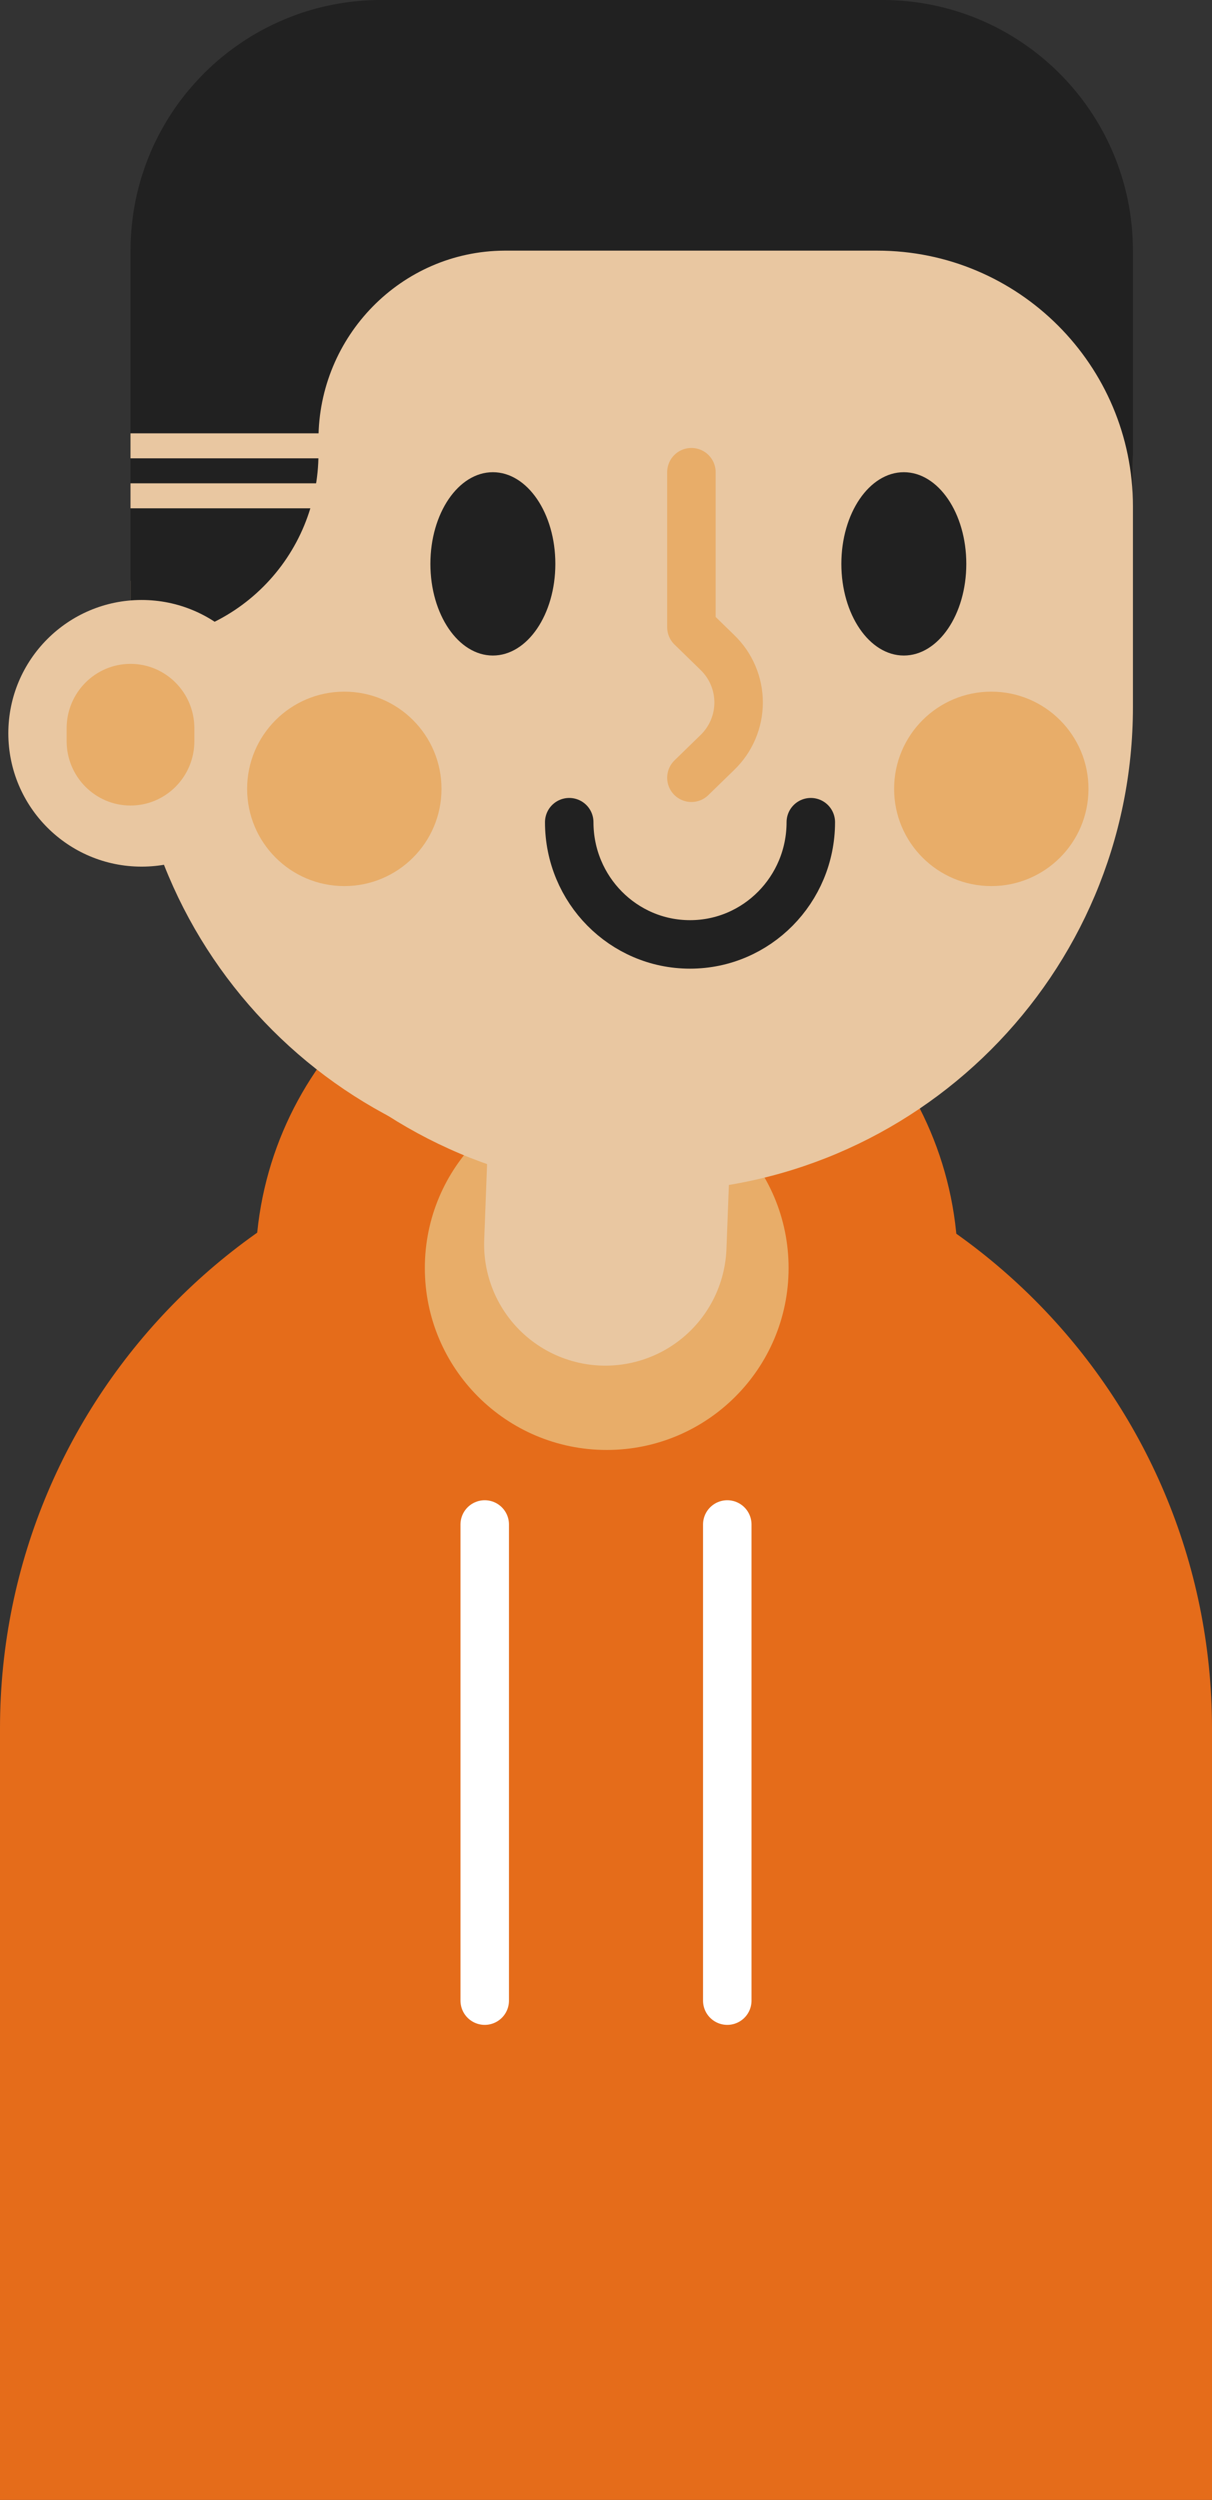 <svg version="1.1" xmlns="http://www.w3.org/2000/svg" xmlns:xlink="http://www.w3.org/1999/xlink" width="52.378" height="108" viewBox="0,0,52.378,108"><rect x="0" y="0" width="52.378" height="108" fill="#333333" stroke="none"/><g transform="translate(-214,-135)"><g data-paper-data="{&quot;isPaintingLayer&quot;:true}" fill-rule="evenodd" stroke-miterlimit="10" stroke-dasharray="" stroke-dashoffset="0" style="mix-blend-mode: normal"><path d="M214,209.673c0,-14.464 11.725,-26.191 26.189,-26.191c14.464,0 26.189,11.726 26.189,26.19v33.328h-52.378z" fill="#e56c1a" stroke="none" stroke-width="1" stroke-linecap="butt" stroke-linejoin="miter"/><path d="M240.22,204.96c-2.839,0.005 -5.622,-0.791 -8.03,-2.295c-4.293,-2.682 -7.15,-7.45 -7.15,-12.885c0,-8.384 6.796,-15.18 15.18,-15.18c8.384,0 15.18,6.796 15.18,15.18c0,8.384 -6.796,15.18 -15.18,15.18" fill="#e56c1a" stroke="none" stroke-width="1" stroke-linecap="butt" stroke-linejoin="miter"/><path d="M240.22,197.64c-4.341,0 -7.86,-3.519 -7.86,-7.86c0,-4.341 3.519,-7.86 7.86,-7.86c4.341,0 7.86,3.519 7.86,7.86c0,4.341 -3.519,7.86 -7.86,7.86" data-paper-data="{&quot;origPos&quot;:null}" fill="#e8ad69" stroke="none" stroke-width="1" stroke-linecap="butt" stroke-linejoin="miter"/><path d="M240.16,188.76l0.36,-9.48" data-paper-data="{&quot;origPos&quot;:null}" fill="#e9c7a1" stroke="#e9c7a1" stroke-width="10.476" stroke-linecap="round" stroke-linejoin="round"/><path d="M250.839,143.76c5.9,0 10.682,4.782 10.682,10.682v10.258c0,11.565 -9.375,20.94 -20.94,20.94c-11.565,0 -20.94,-9.375 -20.94,-20.94v-4.607c4.337,0 7.852,-3.515 7.853,-7.852v-0.596c0,-4.309 3.458,-7.862 7.766,-7.885h15.578" data-paper-data="{&quot;origPos&quot;:null}" fill="#e9c7a1" stroke="none" stroke-width="1" stroke-linecap="butt" stroke-linejoin="miter"/><path d="M252.279,144.6c5.9,0 10.682,4.782 10.682,10.682v10.258c0,11.565 -9.375,20.94 -20.94,20.94c-11.565,0 -20.94,-9.375 -20.94,-20.94v-4.607c4.337,0 7.852,-3.515 7.852,-7.852v-0.596c0,-4.309 3.459,-7.862 7.767,-7.885h15.578" data-paper-data="{&quot;origPos&quot;:null}" fill="#e9c7a1" stroke="none" stroke-width="1" stroke-linecap="butt" stroke-linejoin="miter"/><path d="M252.13,135c5.981,0 10.83,4.848 10.83,10.828v11.047c0,-6.101 -4.947,-11.047 -11.049,-11.047h-16.115c-4.456,0.025 -8.033,3.699 -8.033,8.155v0.616c-0,2.154 -0.856,4.22 -2.38,5.743c-1.523,1.523 -3.589,2.378 -5.743,2.378v-16.892c0,-0.172 0.005,-0.342 0.013,-0.512c0.002,-0.054 0.007,-0.107 0.01,-0.161c0.018,-0.29 0.047,-0.579 0.088,-0.866l0.024,-0.167c0.021,-0.133 0.045,-0.266 0.071,-0.398c0.006,-0.03 0.011,-0.062 0.018,-0.092c0.033,-0.162 0.07,-0.322 0.11,-0.48c0.011,-0.045 0.024,-0.088 0.036,-0.133c0.031,-0.115 0.063,-0.229 0.097,-0.342l0.053,-0.166c0.034,-0.103 0.068,-0.206 0.104,-0.308l0.059,-0.163c0.041,-0.11 0.084,-0.22 0.13,-0.328c0.016,-0.042 0.032,-0.084 0.05,-0.125c0.063,-0.148 0.128,-0.293 0.198,-0.438c0.015,-0.032 0.032,-0.063 0.048,-0.095c0.055,-0.113 0.111,-0.224 0.171,-0.334l0.082,-0.149c0.133,-0.239 0.274,-0.472 0.425,-0.7l0.088,-0.133c0.089,-0.13 0.18,-0.259 0.274,-0.385l0.028,-0.036c0.086,-0.115 0.176,-0.228 0.266,-0.339l0.107,-0.126c0.173,-0.205 0.354,-0.404 0.542,-0.596l0.122,-0.125c0.087,-0.086 0.176,-0.17 0.266,-0.254l0.08,-0.074c0.116,-0.105 0.234,-0.207 0.354,-0.307l0.122,-0.098c0.209,-0.17 0.425,-0.331 0.647,-0.483c0.051,-0.035 0.101,-0.071 0.153,-0.105c0.091,-0.061 0.183,-0.12 0.276,-0.177l0.129,-0.081c0.134,-0.08 0.269,-0.158 0.406,-0.233l0.123,-0.064c0.101,-0.054 0.202,-0.106 0.305,-0.156c0.056,-0.028 0.112,-0.054 0.168,-0.08c0.244,-0.114 0.492,-0.219 0.744,-0.315l0.163,-0.062c1.18,-0.426 2.425,-0.643 3.68,-0.642h21.66" data-paper-data="{&quot;origPos&quot;:null}" fill="#212121" stroke="none" stroke-width="1" stroke-linecap="butt" stroke-linejoin="miter"/><path d="M214.36,166.68c0,-3.181 2.579,-5.76 5.76,-5.76c3.181,0 5.76,2.579 5.76,5.76c0,3.181 -2.579,5.76 -5.76,5.76c-3.181,0 -5.76,-2.579 -5.76,-5.76" data-paper-data="{&quot;origPos&quot;:null}" fill="#e9c7a1" stroke="none" stroke-width="1" stroke-linecap="butt" stroke-linejoin="miter"/><path d="M216.88,166.462c0,-1.536 1.236,-2.782 2.76,-2.782c1.524,0 2.76,1.246 2.76,2.782v0.556c0,1.536 -1.236,2.782 -2.76,2.782c-1.524,0 -2.76,-1.246 -2.76,-2.782v-0.556" data-paper-data="{&quot;origPos&quot;:null}" fill="#e8ad69" stroke="none" stroke-width="1" stroke-linecap="butt" stroke-linejoin="miter"/><path d="M219.64,155.88h8.76c-0.16,0.375 -0.35,0.736 -0.568,1.08h-8.192zM219.64,153.72h9.24c-0.033,0.364 -0.093,0.725 -0.181,1.08h-9.059z" data-paper-data="{&quot;origPos&quot;:null}" fill="#e9c7a1" stroke="none" stroke-width="1" stroke-linecap="butt" stroke-linejoin="miter"/><path d="M233.08,169.08c0,2.32 -1.88,4.2 -4.2,4.2c-2.32,0 -4.2,-1.88 -4.2,-4.2c0,-2.32 1.88,-4.2 4.2,-4.2c2.32,0 4.2,1.88 4.2,4.2M261.04,169.08c0,2.32 -1.88,4.2 -4.2,4.2c-2.32,0 -4.2,-1.88 -4.2,-4.2c0,-2.32 1.88,-4.2 4.2,-4.2c2.32,0 4.2,1.88 4.2,4.2" data-paper-data="{&quot;origPos&quot;:null}" fill="#e8ad69" stroke="none" stroke-width="1" stroke-linecap="butt" stroke-linejoin="miter"/><path d="M238,159.36c0,2.187 -1.209,3.96 -2.7,3.96c-1.491,0 -2.7,-1.773 -2.7,-3.96c0,-2.187 1.209,-3.96 2.7,-3.96c1.491,0 2.7,1.773 2.7,3.96M255.76,159.36c0,2.187 -1.209,3.96 -2.7,3.96c-1.491,0 -2.7,-1.773 -2.7,-3.96c0,-2.187 1.209,-3.96 2.7,-3.96c1.491,0 2.7,1.773 2.7,3.96" fill="#212121" stroke="none" stroke-width="1" stroke-linecap="butt" stroke-linejoin="miter"/><path d="M249.04,170.52c0,2.916 -2.337,5.28 -5.22,5.28c-2.883,0 -5.22,-2.364 -5.22,-5.28" fill="none" stroke="#212121" stroke-width="2.095" stroke-linecap="round" stroke-linejoin="round"/><path d="M243.88,155.4v6.695l1.12,1.091c0.588,0.566 0.92,1.346 0.92,2.162c0,0.816 -0.332,1.596 -0.92,2.162l-1.12,1.09" data-paper-data="{&quot;origPos&quot;:null}" fill="none" stroke="#e8ad69" stroke-width="2.095" stroke-linecap="round" stroke-linejoin="round"/><path d="M245.43,221.43v-20.57" fill="#ffffff" stroke="none" stroke-width="1" stroke-linecap="butt" stroke-linejoin="miter"/><path d="M245.43,221.43v-20.57" fill="none" stroke="#ffffff" stroke-width="2.095" stroke-linecap="round" stroke-linejoin="round"/><path d="M234.948,221.43v-20.57" fill="#ffffff" stroke="none" stroke-width="1" stroke-linecap="butt" stroke-linejoin="miter"/><path d="M234.948,221.43v-20.57" fill="none" stroke="#ffffff" stroke-width="2.095" stroke-linecap="round" stroke-linejoin="round"/></g></g></svg>
